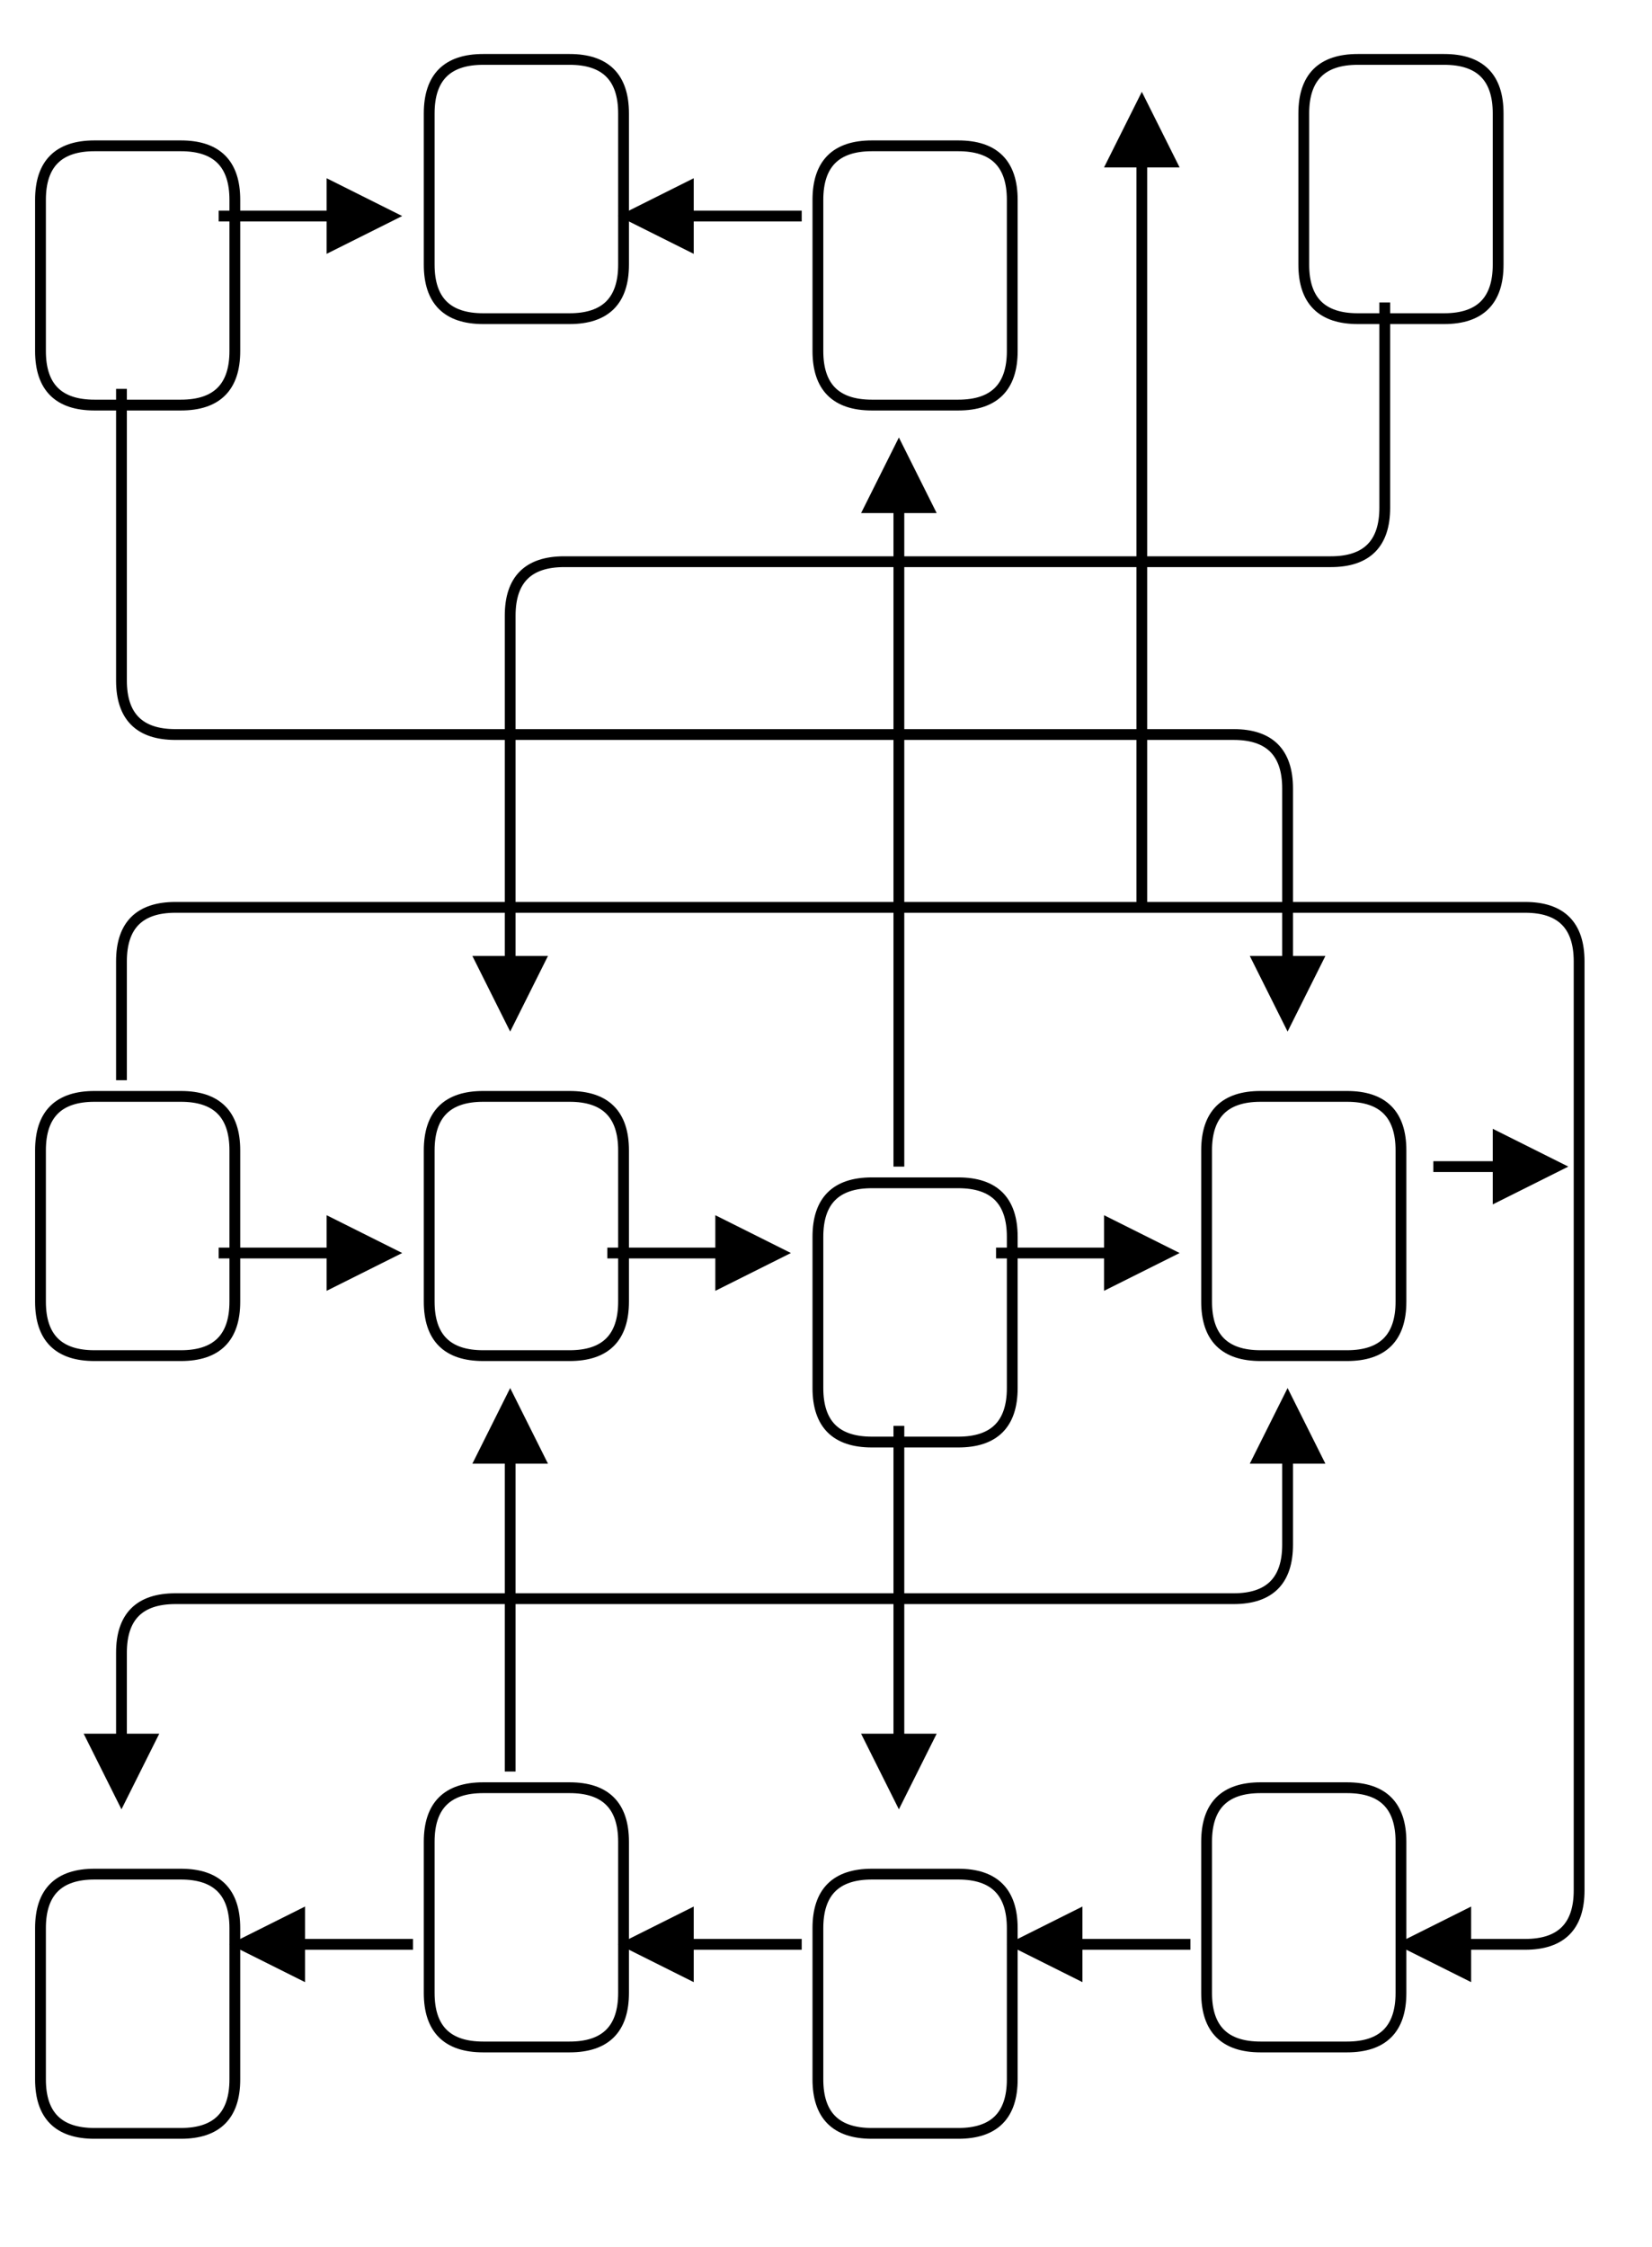 <?xml version="1.0" standalone="no"?>
<!DOCTYPE svg PUBLIC "-//W3C//DTD SVG 1.1//EN" 
  "http://www.w3.org/Graphics/SVG/1.1/DTD/svg11.dtd">
<!-- Created with ASCIIToSVG (http://9vx.org/~dho/a2s/) -->
<svg width="306px" height="416px" version="1.1"
  xmlns="http://www.w3.org/2000/svg" xmlns:xlink="http://www.w3.org/1999/xlink">
  <defs>
    <filter id="dsFilter" width="150%" height="150%">
      <feOffset result="offOut" in="SourceGraphic" dx="3" dy="3"/>
      <feColorMatrix result="matrixOut" in="offOut" type="matrix" values="0.2 0 0 0 0 0 0.2 0 0 0 0 0 0.2 0 0 0 0 0 1 0"/>
      <feGaussianBlur result="blurOut" in="matrixOut" stdDeviation="3"/>
      <feBlend in="SourceGraphic" in2="blurOut" mode="normal"/>
    </filter>
    <marker id="iPointer"
      viewBox="0 0 10 10" refX="5" refY="5" 
      markerUnits="strokeWidth"
      markerWidth="8" markerHeight="7"
      orient="auto">
      <path d="M 10 0 L 10 10 L 0 5 z" />
    </marker>
    <marker id="Pointer"
      viewBox="0 0 10 10" refX="5" refY="5" 
      markerUnits="strokeWidth"
      markerWidth="8" markerHeight="7"
      orient="auto">
      <path d="M 0 0 L 10 5 L 0 10 z" />
    </marker>
  </defs><g id="boxes" stroke="black" stroke-width="2" fill="none" >
<g id="group0">
	<path id="path0" filter="url(#dsFilter)" fill="#fff" d="M 76.5 18 Q 76.5 8 86.5 8 L 102.5 8 Q 112.5 8 112.5 18 L 112.5 46 Q 112.5 56 102.5 56 L 86.5 56 Q 76.5 56 76.5 46 Z" />
</g>
<g id="group2">
	<path id="path2" filter="url(#dsFilter)" fill="#fff" d="M 238.5 18 Q 238.5 8 248.5 8 L 264.5 8 Q 274.5 8 274.5 18 L 274.5 46 Q 274.5 56 264.5 56 L 248.5 56 Q 238.5 56 238.5 46 Z" />
</g>
<g id="group4">
	<path id="path4" filter="url(#dsFilter)" fill="#fff" d="M 4.5 34 Q 4.5 24 14.5 24 L 30.5 24 Q 40.5 24 40.5 34 L 40.5 62 Q 40.5 72 30.5 72 L 14.5 72 Q 4.5 72 4.5 62 Z" />
</g>
<g id="group6">
	<path id="path6" filter="url(#dsFilter)" fill="#fff" d="M 148.5 34 Q 148.5 24 158.5 24 L 174.5 24 Q 184.5 24 184.5 34 L 184.5 62 Q 184.5 72 174.5 72 L 158.5 72 Q 148.5 72 148.5 62 Z" />
</g>
<g id="group35">
	<path id="path35" filter="url(#dsFilter)" fill="#fff" d="M 4.5 210 Q 4.5 200 14.5 200 L 30.5 200 Q 40.5 200 40.5 210 L 40.5 238 Q 40.5 248 30.5 248 L 14.5 248 Q 4.5 248 4.5 238 Z" />
</g>
<g id="group38">
	<path id="path38" filter="url(#dsFilter)" fill="#fff" d="M 76.5 210 Q 76.5 200 86.5 200 L 102.5 200 Q 112.5 200 112.5 210 L 112.5 238 Q 112.5 248 102.5 248 L 86.5 248 Q 76.5 248 76.5 238 Z" />
</g>
<g id="group40">
	<path id="path40" filter="url(#dsFilter)" fill="#fff" d="M 220.5 210 Q 220.5 200 230.5 200 L 246.5 200 Q 256.5 200 256.5 210 L 256.5 238 Q 256.5 248 246.5 248 L 230.5 248 Q 220.5 248 220.5 238 Z" />
</g>
<g id="group42">
	<path id="path42" filter="url(#dsFilter)" fill="#fff" d="M 148.5 226 Q 148.5 216 158.5 216 L 174.5 216 Q 184.5 216 184.5 226 L 184.5 254 Q 184.5 264 174.5 264 L 158.5 264 Q 148.5 264 148.5 254 Z" />
</g>
<g id="group61">
	<path id="path61" filter="url(#dsFilter)" fill="#fff" d="M 76.5 338 Q 76.5 328 86.5 328 L 102.5 328 Q 112.5 328 112.5 338 L 112.5 366 Q 112.5 376 102.5 376 L 86.5 376 Q 76.5 376 76.5 366 Z" />
</g>
<g id="group64">
	<path id="path64" filter="url(#dsFilter)" fill="#fff" d="M 220.5 338 Q 220.5 328 230.5 328 L 246.5 328 Q 256.5 328 256.5 338 L 256.5 366 Q 256.5 376 246.5 376 L 230.5 376 Q 220.5 376 220.5 366 Z" />
</g>
<g id="group66">
	<path id="path66" filter="url(#dsFilter)" fill="#fff" d="M 4.5 354 Q 4.5 344 14.5 344 L 30.5 344 Q 40.5 344 40.5 354 L 40.5 382 Q 40.5 392 30.5 392 L 14.5 392 Q 4.5 392 4.5 382 Z" />
</g>
<g id="group68">
	<path id="path68" filter="url(#dsFilter)" fill="#fff" d="M 148.5 354 Q 148.5 344 158.5 344 L 174.5 344 Q 184.5 344 184.5 354 L 184.5 382 Q 184.5 392 174.5 392 L 158.5 392 Q 148.5 392 148.5 382 Z" />
</g>
</g>
<g id="lines" stroke="black" stroke-width="2" fill="none" >
<g id="group135">
	<path id="path135" marker-end="url(#Pointer)" d="M 22.5 72 L 22.5 126 Q 22.5 136 32.5 136 L 94.5 136 L 166.5 136 L 211.5 136 L 228.5 136 Q 238.5 136 238.5 146 L 238.5 168 L 282.5 168 Q 292.5 168 292.5 178 L 292.5 350 Q 292.5 360 282.5 360 L 265.5 360 " />
</g>
<g id="group144">
	<path id="path144" d="M 22.5 200 L 22.5 178 Q 22.5 168 32.5 168 L 94.5 168 L 166.5 168 L 211.5 168 L 238.5 168 " />
</g>
<g id="group153">
	<path id="path153" marker-start="url(#iPointer)" marker-end="url(#Pointer)" d="M 22.5 328 L 22.5 306 Q 22.5 296 32.5 296 L 94.5 296 L 166.5 296 L 228.5 296 Q 238.5 296 238.5 286 L 238.5 264 " />
</g>
<g id="group187">
	<path id="path187" marker-end="url(#Pointer)" d="M 40.5 40 L 67.5 40 " />
</g>
<g id="group200">
	<path id="path200" marker-end="url(#Pointer)" d="M 40.5 232 L 67.5 232 " />
</g>
<g id="group235">
	<path id="path235" marker-start="url(#iPointer)" d="M 49.5 360 L 76.5 360 " />
</g>
<g id="group353">
	<path id="path353" d="M 94.5 168 L 94.5 136 L 94.5 114 Q 94.5 104 104.5 104 L 166.5 104 L 211.5 104 L 246.5 104 Q 256.5 104 256.5 94 L 256.5 56 " />
</g>
<g id="group355">
	<path id="path355" marker-start="url(#iPointer)" d="M 94.5 184 L 94.5 168 " />
</g>
<g id="group360">
	<path id="path360" marker-start="url(#iPointer)" d="M 94.5 264 L 94.5 296 L 94.5 328 " />
</g>
<g id="group410">
	<path id="path410" marker-end="url(#Pointer)" d="M 112.5 232 L 139.5 232 " />
</g>
<g id="group425">
	<path id="path425" marker-start="url(#iPointer)" d="M 121.5 40 L 148.5 40 " />
</g>
<g id="group445">
	<path id="path445" marker-start="url(#iPointer)" d="M 121.5 360 L 148.5 360 " />
</g>
<g id="group558">
	<path id="path558" marker-start="url(#iPointer)" d="M 166.5 88 L 166.5 104 L 166.5 136 L 166.5 168 L 166.5 216 " />
</g>
<g id="group569">
	<path id="path569" marker-end="url(#Pointer)" d="M 166.5 264 L 166.5 296 L 166.5 328 " />
</g>
<g id="group620">
	<path id="path620" marker-end="url(#Pointer)" d="M 184.5 232 L 211.5 232 " />
</g>
<g id="group655">
	<path id="path655" marker-start="url(#iPointer)" d="M 193.5 360 L 220.5 360 " />
</g>
<g id="group686">
	<path id="path686" marker-start="url(#iPointer)" d="M 211.5 24 L 211.5 104 L 211.5 136 L 211.5 168 " />
</g>
<g id="group774">
	<path id="path774" marker-start="url(#iPointer)" d="M 238.5 184 L 238.5 168 " />
</g>
<g id="group854">
	<path id="path854" marker-end="url(#Pointer)" d="M 265.5 216 L 283.5 216 " />
</g>
</g>
<g id="text" fill="black" style="font-family:LMMono10,monospace;font-size:15.2px" >
</g>
</svg>
